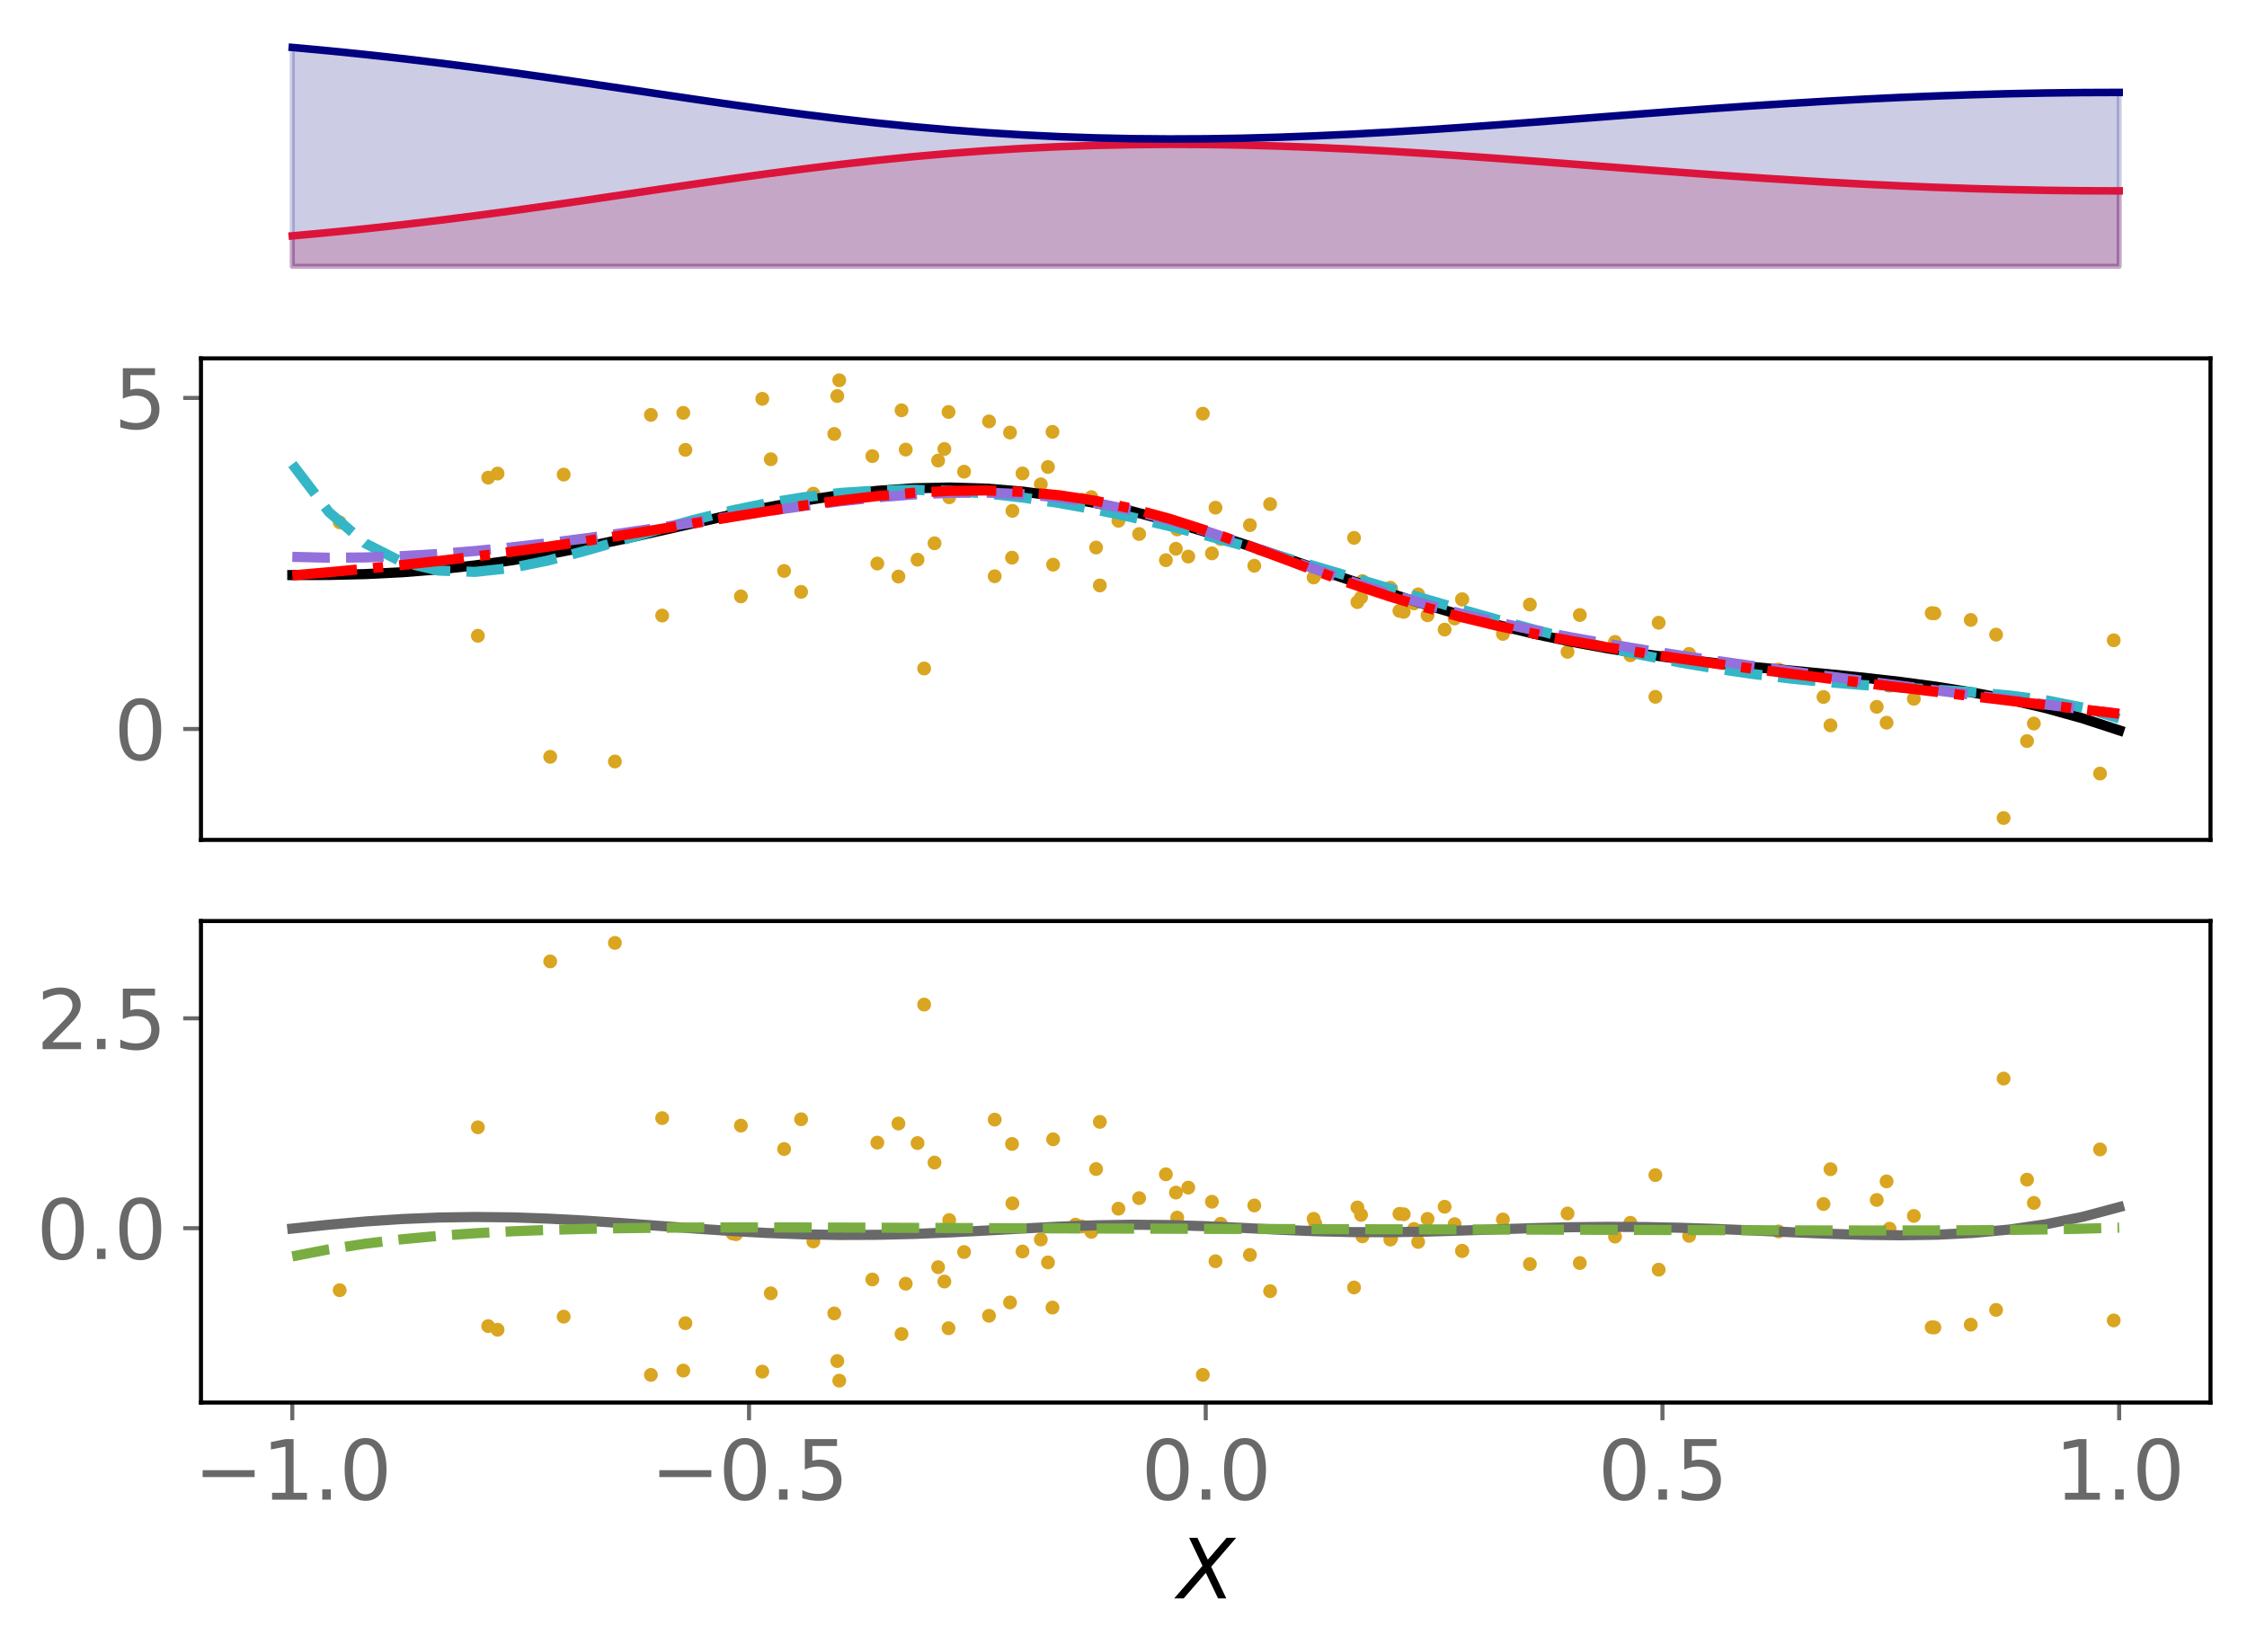 <?xml version="1.0" encoding="utf-8" standalone="no"?>
<!DOCTYPE svg PUBLIC "-//W3C//DTD SVG 1.1//EN"
  "http://www.w3.org/Graphics/SVG/1.1/DTD/svg11.dtd">
<svg xmlns:xlink="http://www.w3.org/1999/xlink" width="443.265pt" height="325.85pt" viewBox="0 0 443.265 325.85" xmlns="http://www.w3.org/2000/svg" version="1.1">
 <defs>
  <style type="text/css">*{stroke-linejoin: round; stroke-linecap: butt}</style>
 </defs>
 <g id="figure_1">
  <g id="patch_1">
   <path d="M 0 325.85 
L 443.265 325.85 
L 443.265 0 
L 0 0 
z
" style="fill: #ffffff"/>
  </g>
  <g id="axes_1">
   <g id="patch_2">
    <path d="M 39.645 54.696 
L 436.065 54.696 
L 436.065 7.2 
L 39.645 7.2 
z
" style="fill: #ffffff"/>
   </g>
   <g id="PolyCollection_1">
    <defs>
     <path id="m2d89583307" d="M 57.664 -273.313 
L 57.664 -279.321 
L 64.872 -279.988 
L 72.079 -280.718 
L 79.287 -281.513 
L 86.495 -282.371 
L 93.702 -283.288 
L 100.91 -284.257 
L 108.118 -285.271 
L 115.325 -286.318 
L 122.533 -287.386 
L 129.74 -288.461 
L 136.948 -289.527 
L 144.156 -290.57 
L 151.363 -291.574 
L 158.571 -292.525 
L 165.779 -293.412 
L 172.986 -294.223 
L 180.194 -294.951 
L 187.402 -295.588 
L 194.609 -296.13 
L 201.817 -296.575 
L 209.024 -296.921 
L 216.232 -297.169 
L 223.44 -297.321 
L 230.647 -297.378 
L 237.855 -297.347 
L 245.063 -297.23 
L 252.27 -297.034 
L 259.478 -296.765 
L 266.686 -296.43 
L 273.893 -296.037 
L 281.101 -295.593 
L 288.308 -295.109 
L 295.516 -294.592 
L 302.724 -294.053 
L 309.931 -293.499 
L 317.139 -292.941 
L 324.347 -292.386 
L 331.554 -291.843 
L 338.762 -291.319 
L 345.97 -290.82 
L 353.177 -290.353 
L 360.385 -289.922 
L 367.592 -289.532 
L 374.8 -289.187 
L 382.008 -288.889 
L 389.215 -288.642 
L 396.423 -288.447 
L 403.631 -288.306 
L 410.838 -288.221 
L 418.046 -288.194 
L 418.046 -273.313 
L 418.046 -273.313 
L 410.838 -273.313 
L 403.631 -273.313 
L 396.423 -273.313 
L 389.215 -273.313 
L 382.008 -273.313 
L 374.8 -273.313 
L 367.592 -273.313 
L 360.385 -273.313 
L 353.177 -273.313 
L 345.97 -273.313 
L 338.762 -273.313 
L 331.554 -273.313 
L 324.347 -273.313 
L 317.139 -273.313 
L 309.931 -273.313 
L 302.724 -273.313 
L 295.516 -273.313 
L 288.308 -273.313 
L 281.101 -273.313 
L 273.893 -273.313 
L 266.686 -273.313 
L 259.478 -273.313 
L 252.27 -273.313 
L 245.063 -273.313 
L 237.855 -273.313 
L 230.647 -273.313 
L 223.44 -273.313 
L 216.232 -273.313 
L 209.024 -273.313 
L 201.817 -273.313 
L 194.609 -273.313 
L 187.402 -273.313 
L 180.194 -273.313 
L 172.986 -273.313 
L 165.779 -273.313 
L 158.571 -273.313 
L 151.363 -273.313 
L 144.156 -273.313 
L 136.948 -273.313 
L 129.74 -273.313 
L 122.533 -273.313 
L 115.325 -273.313 
L 108.118 -273.313 
L 100.91 -273.313 
L 93.702 -273.313 
L 86.495 -273.313 
L 79.287 -273.313 
L 72.079 -273.313 
L 64.872 -273.313 
L 57.664 -273.313 
z
" style="stroke: #dc143c; stroke-opacity: 0.2"/>
    </defs>
    <g clip-path="url(#p3b3ff6449f)">
     <use xlink:href="#m2d89583307" x="0" y="325.85" style="fill: #dc143c; fill-opacity: 0.2; stroke: #dc143c; stroke-opacity: 0.2"/>
    </g>
   </g>
   <g id="PolyCollection_2">
    <defs>
     <path id="m86c5dab3a7" d="M 57.664 -273.313 
L 57.664 -316.491 
L 64.872 -315.825 
L 72.079 -315.094 
L 79.287 -314.299 
L 86.495 -313.442 
L 93.702 -312.525 
L 100.91 -311.556 
L 108.118 -310.542 
L 115.325 -309.495 
L 122.533 -308.427 
L 129.74 -307.352 
L 136.948 -306.285 
L 144.156 -305.243 
L 151.363 -304.239 
L 158.571 -303.287 
L 165.779 -302.4 
L 172.986 -301.589 
L 180.194 -300.862 
L 187.402 -300.224 
L 194.609 -299.682 
L 201.817 -299.238 
L 209.024 -298.891 
L 216.232 -298.644 
L 223.44 -298.492 
L 230.647 -298.434 
L 237.855 -298.466 
L 245.063 -298.582 
L 252.27 -298.779 
L 259.478 -299.048 
L 266.686 -299.383 
L 273.893 -299.776 
L 281.101 -300.219 
L 288.308 -300.704 
L 295.516 -301.22 
L 302.724 -301.76 
L 309.931 -302.313 
L 317.139 -302.871 
L 324.347 -303.426 
L 331.554 -303.969 
L 338.762 -304.494 
L 345.97 -304.992 
L 353.177 -305.46 
L 360.385 -305.89 
L 367.592 -306.28 
L 374.8 -306.626 
L 382.008 -306.923 
L 389.215 -307.171 
L 396.423 -307.366 
L 403.631 -307.507 
L 410.838 -307.591 
L 418.046 -307.619 
L 418.046 -273.313 
L 418.046 -273.313 
L 410.838 -273.313 
L 403.631 -273.313 
L 396.423 -273.313 
L 389.215 -273.313 
L 382.008 -273.313 
L 374.8 -273.313 
L 367.592 -273.313 
L 360.385 -273.313 
L 353.177 -273.313 
L 345.97 -273.313 
L 338.762 -273.313 
L 331.554 -273.313 
L 324.347 -273.313 
L 317.139 -273.313 
L 309.931 -273.313 
L 302.724 -273.313 
L 295.516 -273.313 
L 288.308 -273.313 
L 281.101 -273.313 
L 273.893 -273.313 
L 266.686 -273.313 
L 259.478 -273.313 
L 252.27 -273.313 
L 245.063 -273.313 
L 237.855 -273.313 
L 230.647 -273.313 
L 223.44 -273.313 
L 216.232 -273.313 
L 209.024 -273.313 
L 201.817 -273.313 
L 194.609 -273.313 
L 187.402 -273.313 
L 180.194 -273.313 
L 172.986 -273.313 
L 165.779 -273.313 
L 158.571 -273.313 
L 151.363 -273.313 
L 144.156 -273.313 
L 136.948 -273.313 
L 129.74 -273.313 
L 122.533 -273.313 
L 115.325 -273.313 
L 108.118 -273.313 
L 100.91 -273.313 
L 93.702 -273.313 
L 86.495 -273.313 
L 79.287 -273.313 
L 72.079 -273.313 
L 64.872 -273.313 
L 57.664 -273.313 
z
" style="stroke: #000080; stroke-opacity: 0.2"/>
    </defs>
    <g clip-path="url(#p3b3ff6449f)">
     <use xlink:href="#m86c5dab3a7" x="0" y="325.85" style="fill: #000080; fill-opacity: 0.2; stroke: #000080; stroke-opacity: 0.2"/>
    </g>
   </g>
   <g id="matplotlib.axis_1"/>
   <g id="matplotlib.axis_2"/>
   <g id="line2d_1">
    <path d="M 57.664 46.529 
L 64.872 45.862 
L 72.079 45.132 
L 79.287 44.337 
L 86.495 43.479 
L 93.702 42.562 
L 100.91 41.593 
L 108.118 40.579 
L 115.325 39.532 
L 122.533 38.464 
L 129.74 37.389 
L 136.948 36.323 
L 144.156 35.28 
L 151.363 34.276 
L 158.571 33.325 
L 165.779 32.438 
L 172.986 31.627 
L 180.194 30.899 
L 187.402 30.262 
L 194.609 29.72 
L 201.817 29.275 
L 209.024 28.929 
L 216.232 28.681 
L 223.44 28.529 
L 230.647 28.472 
L 237.855 28.503 
L 245.063 28.62 
L 252.27 28.816 
L 259.478 29.085 
L 266.686 29.42 
L 273.893 29.813 
L 281.101 30.257 
L 288.308 30.741 
L 295.516 31.258 
L 302.724 31.797 
L 309.931 32.351 
L 317.139 32.909 
L 324.347 33.464 
L 331.554 34.007 
L 338.762 34.531 
L 345.97 35.03 
L 353.177 35.497 
L 360.385 35.928 
L 367.592 36.318 
L 374.8 36.663 
L 382.008 36.961 
L 389.215 37.208 
L 396.423 37.403 
L 403.631 37.544 
L 410.838 37.629 
L 418.046 37.656 
" clip-path="url(#p3b3ff6449f)" style="fill: none; stroke: #dc143c; stroke-width: 1.5; stroke-linecap: square"/>
   </g>
   <g id="line2d_2">
    <path d="M 57.664 9.359 
L 64.872 10.025 
L 72.079 10.756 
L 79.287 11.551 
L 86.495 12.408 
L 93.702 13.325 
L 100.91 14.294 
L 108.118 15.308 
L 115.325 16.355 
L 122.533 17.423 
L 129.74 18.498 
L 136.948 19.565 
L 144.156 20.607 
L 151.363 21.611 
L 158.571 22.563 
L 165.779 23.45 
L 172.986 24.261 
L 180.194 24.988 
L 187.402 25.626 
L 194.609 26.168 
L 201.817 26.612 
L 209.024 26.959 
L 216.232 27.206 
L 223.44 27.358 
L 230.647 27.416 
L 237.855 27.384 
L 245.063 27.268 
L 252.27 27.071 
L 259.478 26.802 
L 266.686 26.467 
L 273.893 26.074 
L 281.101 25.631 
L 288.308 25.146 
L 295.516 24.63 
L 302.724 24.09 
L 309.931 23.537 
L 317.139 22.979 
L 324.347 22.424 
L 331.554 21.881 
L 338.762 21.356 
L 345.97 20.858 
L 353.177 20.39 
L 360.385 19.96 
L 367.592 19.57 
L 374.8 19.224 
L 382.008 18.927 
L 389.215 18.679 
L 396.423 18.484 
L 403.631 18.343 
L 410.838 18.259 
L 418.046 18.231 
" clip-path="url(#p3b3ff6449f)" style="fill: none; stroke: #000080; stroke-width: 1.5; stroke-linecap: square"/>
   </g>
  </g>
  <g id="axes_2">
   <g id="patch_3">
    <path d="M 39.645 165.688 
L 436.065 165.688 
L 436.065 70.696 
L 39.645 70.696 
z
" style="fill: #ffffff"/>
   </g>
   <g id="PathCollection_1">
    <defs>
     <path id="mc125077c83" d="M 0 0.866 
C 0.23 0.866 0.45 0.775 0.612 0.612 
C 0.775 0.45 0.866 0.23 0.866 0 
C 0.866 -0.23 0.775 -0.45 0.612 -0.612 
C 0.45 -0.775 0.23 -0.866 0 -0.866 
C -0.23 -0.866 -0.45 -0.775 -0.612 -0.612 
C -0.775 -0.45 -0.866 -0.23 -0.866 0 
C -0.866 0.23 -0.775 0.45 -0.612 0.612 
C -0.45 0.775 -0.23 0.866 0 0.866 
z
" style="stroke: #daa520"/>
    </defs>
    <g clip-path="url(#p4f303ef3ee)">
     <use xlink:href="#mc125077c83" x="186.298" y="88.571" style="fill: #daa520; stroke: #daa520"/>
     <use xlink:href="#mc125077c83" x="146.156" y="117.652" style="fill: #daa520; stroke: #daa520"/>
     <use xlink:href="#mc125077c83" x="234.411" y="109.795" style="fill: #daa520; stroke: #daa520"/>
     <use xlink:href="#mc125077c83" x="213.434" y="98.594" style="fill: #daa520; stroke: #daa520"/>
     <use xlink:href="#mc125077c83" x="177.236" y="113.74" style="fill: #daa520; stroke: #daa520"/>
     <use xlink:href="#mc125077c83" x="199.248" y="85.329" style="fill: #daa520; stroke: #daa520"/>
     <use xlink:href="#mc125077c83" x="229.996" y="110.504" style="fill: #daa520; stroke: #daa520"/>
     <use xlink:href="#mc125077c83" x="178.672" y="88.691" style="fill: #daa520; stroke: #daa520"/>
     <use xlink:href="#mc125077c83" x="232.225" y="104.438" style="fill: #daa520; stroke: #daa520"/>
     <use xlink:href="#mc125077c83" x="185.067" y="90.858" style="fill: #daa520; stroke: #daa520"/>
     <use xlink:href="#mc125077c83" x="240.804" y="106.334" style="fill: #daa520; stroke: #daa520"/>
     <use xlink:href="#mc125077c83" x="154.679" y="112.632" style="fill: #daa520; stroke: #daa520"/>
     <use xlink:href="#mc125077c83" x="206.734" y="92.124" style="fill: #daa520; stroke: #daa520"/>
     <use xlink:href="#mc125077c83" x="247.434" y="111.607" style="fill: #daa520; stroke: #daa520"/>
     <use xlink:href="#mc125077c83" x="377.546" y="137.856" style="fill: #daa520; stroke: #daa520"/>
     <use xlink:href="#mc125077c83" x="128.401" y="81.841" style="fill: #daa520; stroke: #daa520"/>
     <use xlink:href="#mc125077c83" x="160.446" y="97.385" style="fill: #daa520; stroke: #daa520"/>
     <use xlink:href="#mc125077c83" x="205.317" y="95.543" style="fill: #daa520; stroke: #daa520"/>
     <use xlink:href="#mc125077c83" x="259.137" y="113.922" style="fill: #daa520; stroke: #daa520"/>
     <use xlink:href="#mc125077c83" x="190.182" y="93.047" style="fill: #daa520; stroke: #daa520"/>
     <use xlink:href="#mc125077c83" x="359.718" y="137.492" style="fill: #daa520; stroke: #daa520"/>
     <use xlink:href="#mc125077c83" x="177.846" y="80.937" style="fill: #daa520; stroke: #daa520"/>
     <use xlink:href="#mc125077c83" x="215.287" y="98.07" style="fill: #daa520; stroke: #daa520"/>
     <use xlink:href="#mc125077c83" x="145.197" y="100.909" style="fill: #daa520; stroke: #daa520"/>
     <use xlink:href="#mc125077c83" x="381.064" y="120.951" style="fill: #daa520; stroke: #daa520"/>
     <use xlink:href="#mc125077c83" x="184.353" y="107.175" style="fill: #daa520; stroke: #daa520"/>
     <use xlink:href="#mc125077c83" x="134.793" y="81.44" style="fill: #daa520; stroke: #daa520"/>
     <use xlink:href="#mc125077c83" x="388.767" y="122.294" style="fill: #daa520; stroke: #daa520"/>
     <use xlink:href="#mc125077c83" x="372.164" y="142.567" style="fill: #daa520; stroke: #daa520"/>
     <use xlink:href="#mc125077c83" x="220.632" y="102.739" style="fill: #daa520; stroke: #daa520"/>
     <use xlink:href="#mc125077c83" x="401.217" y="142.731" style="fill: #daa520; stroke: #daa520"/>
     <use xlink:href="#mc125077c83" x="165.175" y="78.12" style="fill: #daa520; stroke: #daa520"/>
     <use xlink:href="#mc125077c83" x="199.641" y="110.013" style="fill: #daa520; stroke: #daa520"/>
     <use xlink:href="#mc125077c83" x="182.305" y="131.871" style="fill: #daa520; stroke: #daa520"/>
     <use xlink:href="#mc125077c83" x="350.86" y="132.086" style="fill: #daa520; stroke: #daa520"/>
     <use xlink:href="#mc125077c83" x="164.578" y="85.608" style="fill: #daa520; stroke: #daa520"/>
     <use xlink:href="#mc125077c83" x="267.774" y="118.782" style="fill: #daa520; stroke: #daa520"/>
     <use xlink:href="#mc125077c83" x="152.053" y="90.595" style="fill: #daa520; stroke: #daa520"/>
     <use xlink:href="#mc125077c83" x="381.597" y="120.992" style="fill: #daa520; stroke: #daa520"/>
     <use xlink:href="#mc125077c83" x="286.949" y="122.017" style="fill: #daa520; stroke: #daa520"/>
     <use xlink:href="#mc125077c83" x="207.746" y="111.39" style="fill: #daa520; stroke: #daa520"/>
     <use xlink:href="#mc125077c83" x="130.624" y="121.429" style="fill: #daa520; stroke: #daa520"/>
     <use xlink:href="#mc125077c83" x="274.441" y="116.241" style="fill: #daa520; stroke: #daa520"/>
     <use xlink:href="#mc125077c83" x="268.495" y="117.877" style="fill: #daa520; stroke: #daa520"/>
     <use xlink:href="#mc125077c83" x="155.059" y="99.812" style="fill: #daa520; stroke: #daa520"/>
     <use xlink:href="#mc125077c83" x="288.458" y="118.238" style="fill: #daa520; stroke: #daa520"/>
     <use xlink:href="#mc125077c83" x="201.709" y="93.392" style="fill: #daa520; stroke: #daa520"/>
     <use xlink:href="#mc125077c83" x="239.78" y="100.146" style="fill: #daa520; stroke: #daa520"/>
     <use xlink:href="#mc125077c83" x="216.227" y="108.013" style="fill: #daa520; stroke: #daa520"/>
     <use xlink:href="#mc125077c83" x="173.072" y="111.169" style="fill: #daa520; stroke: #daa520"/>
     <use xlink:href="#mc125077c83" x="231.97" y="108.255" style="fill: #daa520; stroke: #daa520"/>
     <use xlink:href="#mc125077c83" x="278.944" y="119.028" style="fill: #daa520; stroke: #daa520"/>
     <use xlink:href="#mc125077c83" x="158.034" y="116.753" style="fill: #daa520; stroke: #daa520"/>
     <use xlink:href="#mc125077c83" x="250.556" y="99.443" style="fill: #daa520; stroke: #daa520"/>
     <use xlink:href="#mc125077c83" x="224.718" y="105.345" style="fill: #daa520; stroke: #daa520"/>
     <use xlink:href="#mc125077c83" x="393.768" y="125.193" style="fill: #daa520; stroke: #daa520"/>
     <use xlink:href="#mc125077c83" x="144.526" y="101.129" style="fill: #daa520; stroke: #daa520"/>
     <use xlink:href="#mc125077c83" x="333.218" y="128.991" style="fill: #daa520; stroke: #daa520"/>
     <use xlink:href="#mc125077c83" x="296.478" y="125.056" style="fill: #daa520; stroke: #daa520"/>
     <use xlink:href="#mc125077c83" x="187.247" y="98.1" style="fill: #daa520; stroke: #daa520"/>
     <use xlink:href="#mc125077c83" x="207.624" y="85.189" style="fill: #daa520; stroke: #daa520"/>
     <use xlink:href="#mc125077c83" x="361.1" y="143.085" style="fill: #daa520; stroke: #daa520"/>
     <use xlink:href="#mc125077c83" x="67.008" y="103.037" style="fill: #daa520; stroke: #daa520"/>
     <use xlink:href="#mc125077c83" x="281.613" y="121.377" style="fill: #daa520; stroke: #daa520"/>
     <use xlink:href="#mc125077c83" x="246.574" y="103.593" style="fill: #daa520; stroke: #daa520"/>
     <use xlink:href="#mc125077c83" x="284.981" y="124.202" style="fill: #daa520; stroke: #daa520"/>
     <use xlink:href="#mc125077c83" x="318.594" y="126.629" style="fill: #daa520; stroke: #daa520"/>
     <use xlink:href="#mc125077c83" x="165.562" y="75.014" style="fill: #daa520; stroke: #daa520"/>
     <use xlink:href="#mc125077c83" x="414.274" y="152.598" style="fill: #daa520; stroke: #daa520"/>
     <use xlink:href="#mc125077c83" x="237.279" y="81.605" style="fill: #daa520; stroke: #daa520"/>
     <use xlink:href="#mc125077c83" x="195.102" y="83.128" style="fill: #daa520; stroke: #daa520"/>
     <use xlink:href="#mc125077c83" x="267.115" y="106.107" style="fill: #daa520; stroke: #daa520"/>
     <use xlink:href="#mc125077c83" x="98.157" y="93.42" style="fill: #daa520; stroke: #daa520"/>
     <use xlink:href="#mc125077c83" x="268.763" y="114.627" style="fill: #daa520; stroke: #daa520"/>
     <use xlink:href="#mc125077c83" x="216.967" y="115.49" style="fill: #daa520; stroke: #daa520"/>
     <use xlink:href="#mc125077c83" x="196.223" y="113.676" style="fill: #daa520; stroke: #daa520"/>
     <use xlink:href="#mc125077c83" x="279.759" y="117.249" style="fill: #daa520; stroke: #daa520"/>
     <use xlink:href="#mc125077c83" x="321.625" y="129.269" style="fill: #daa520; stroke: #daa520"/>
     <use xlink:href="#mc125077c83" x="94.27" y="125.422" style="fill: #daa520; stroke: #daa520"/>
     <use xlink:href="#mc125077c83" x="199.717" y="100.772" style="fill: #daa520; stroke: #daa520"/>
     <use xlink:href="#mc125077c83" x="288.408" y="118.237" style="fill: #daa520; stroke: #daa520"/>
     <use xlink:href="#mc125077c83" x="164.827" y="98.301" style="fill: #daa520; stroke: #daa520"/>
     <use xlink:href="#mc125077c83" x="326.555" y="137.462" style="fill: #daa520; stroke: #daa520"/>
     <use xlink:href="#mc125077c83" x="309.229" y="128.588" style="fill: #daa520; stroke: #daa520"/>
     <use xlink:href="#mc125077c83" x="96.307" y="94.223" style="fill: #daa520; stroke: #daa520"/>
     <use xlink:href="#mc125077c83" x="150.378" y="78.679" style="fill: #daa520; stroke: #daa520"/>
     <use xlink:href="#mc125077c83" x="187.114" y="81.269" style="fill: #daa520; stroke: #daa520"/>
     <use xlink:href="#mc125077c83" x="370.222" y="139.439" style="fill: #daa520; stroke: #daa520"/>
     <use xlink:href="#mc125077c83" x="108.539" y="149.294" style="fill: #daa520; stroke: #daa520"/>
     <use xlink:href="#mc125077c83" x="372.746" y="135.275" style="fill: #daa520; stroke: #daa520"/>
     <use xlink:href="#mc125077c83" x="311.651" y="121.32" style="fill: #daa520; stroke: #daa520"/>
     <use xlink:href="#mc125077c83" x="135.213" y="88.741" style="fill: #daa520; stroke: #daa520"/>
     <use xlink:href="#mc125077c83" x="276.913" y="120.707" style="fill: #daa520; stroke: #daa520"/>
     <use xlink:href="#mc125077c83" x="395.252" y="161.37" style="fill: #daa520; stroke: #daa520"/>
     <use xlink:href="#mc125077c83" x="121.304" y="150.219" style="fill: #daa520; stroke: #daa520"/>
     <use xlink:href="#mc125077c83" x="399.871" y="146.19" style="fill: #daa520; stroke: #daa520"/>
     <use xlink:href="#mc125077c83" x="259.464" y="113.314" style="fill: #daa520; stroke: #daa520"/>
     <use xlink:href="#mc125077c83" x="111.198" y="93.621" style="fill: #daa520; stroke: #daa520"/>
     <use xlink:href="#mc125077c83" x="181.002" y="110.408" style="fill: #daa520; stroke: #daa520"/>
     <use xlink:href="#mc125077c83" x="327.206" y="122.844" style="fill: #daa520; stroke: #daa520"/>
     <use xlink:href="#mc125077c83" x="416.976" y="126.308" style="fill: #daa520; stroke: #daa520"/>
     <use xlink:href="#mc125077c83" x="276.064" y="120.506" style="fill: #daa520; stroke: #daa520"/>
     <use xlink:href="#mc125077c83" x="172.084" y="89.976" style="fill: #daa520; stroke: #daa520"/>
     <use xlink:href="#mc125077c83" x="274.268" y="115.937" style="fill: #daa520; stroke: #daa520"/>
     <use xlink:href="#mc125077c83" x="239.075" y="109.161" style="fill: #daa520; stroke: #daa520"/>
     <use xlink:href="#mc125077c83" x="301.797" y="119.26" style="fill: #daa520; stroke: #daa520"/>
     <use xlink:href="#mc125077c83" x="212.157" y="98.684" style="fill: #daa520; stroke: #daa520"/>
    </g>
   </g>
   <g id="matplotlib.axis_3"/>
   <g id="matplotlib.axis_4">
    <g id="ytick_1">
     <g id="line2d_3">
      <defs>
       <path id="m35b7ff16c0" d="M 0 0 
L -3.5 0 
" style="stroke: #696969; stroke-width: 0.8"/>
      </defs>
      <g>
       <use xlink:href="#m35b7ff16c0" x="39.645" y="143.809" style="fill: #696969; stroke: #696969; stroke-width: 0.8"/>
      </g>
     </g>
     <g id="text_1">
      <!-- 0 -->
      <g style="fill: #696969" transform="translate(22.465 149.887) scale(0.16 -0.16)">
       <defs>
        <path id="DejaVuSans-30" d="M 2034 4250 
Q 1547 4250 1301 3770 
Q 1056 3291 1056 2328 
Q 1056 1369 1301 889 
Q 1547 409 2034 409 
Q 2525 409 2770 889 
Q 3016 1369 3016 2328 
Q 3016 3291 2770 3770 
Q 2525 4250 2034 4250 
z
M 2034 4750 
Q 2819 4750 3233 4129 
Q 3647 3509 3647 2328 
Q 3647 1150 3233 529 
Q 2819 -91 2034 -91 
Q 1250 -91 836 529 
Q 422 1150 422 2328 
Q 422 3509 836 4129 
Q 1250 4750 2034 4750 
z
" transform="scale(0.016)"/>
       </defs>
       <use xlink:href="#DejaVuSans-30"/>
      </g>
     </g>
    </g>
    <g id="ytick_2">
     <g id="line2d_4">
      <g>
       <use xlink:href="#m35b7ff16c0" x="39.645" y="78.499" style="fill: #696969; stroke: #696969; stroke-width: 0.8"/>
      </g>
     </g>
     <g id="text_2">
      <!-- 5 -->
      <g style="fill: #696969" transform="translate(22.465 84.578) scale(0.16 -0.16)">
       <defs>
        <path id="DejaVuSans-35" d="M 691 4666 
L 3169 4666 
L 3169 4134 
L 1269 4134 
L 1269 2991 
Q 1406 3038 1543 3061 
Q 1681 3084 1819 3084 
Q 2600 3084 3056 2656 
Q 3513 2228 3513 1497 
Q 3513 744 3044 326 
Q 2575 -91 1722 -91 
Q 1428 -91 1123 -41 
Q 819 9 494 109 
L 494 744 
Q 775 591 1075 516 
Q 1375 441 1709 441 
Q 2250 441 2565 725 
Q 2881 1009 2881 1497 
Q 2881 1984 2565 2268 
Q 2250 2553 1709 2553 
Q 1456 2553 1204 2497 
Q 953 2441 691 2322 
L 691 4666 
z
" transform="scale(0.016)"/>
       </defs>
       <use xlink:href="#DejaVuSans-35"/>
      </g>
     </g>
    </g>
   </g>
   <g id="line2d_5">
    <path d="M 57.664 113.441 
L 64.872 113.424 
L 72.079 113.251 
L 79.287 112.892 
L 86.495 112.325 
L 93.702 111.539 
L 100.91 110.536 
L 108.118 109.33 
L 115.325 107.947 
L 122.533 106.428 
L 129.74 104.823 
L 136.948 103.189 
L 144.156 101.591 
L 151.363 100.094 
L 158.571 98.762 
L 165.779 97.657 
L 172.986 96.83 
L 180.194 96.324 
L 187.402 96.171 
L 194.609 96.389 
L 201.817 96.984 
L 209.024 97.948 
L 216.232 99.262 
L 223.44 100.893 
L 230.647 102.801 
L 237.855 104.934 
L 245.063 107.238 
L 252.27 109.653 
L 259.478 112.118 
L 266.686 114.574 
L 273.893 116.966 
L 281.101 119.245 
L 288.308 121.37 
L 295.516 123.312 
L 302.724 125.052 
L 309.931 126.583 
L 317.139 127.908 
L 324.347 129.042 
L 331.554 130.011 
L 338.762 130.846 
L 345.97 131.586 
L 353.177 132.274 
L 360.385 132.958 
L 367.592 133.685 
L 374.8 134.506 
L 382.008 135.47 
L 389.215 136.626 
L 396.423 138.022 
L 403.631 139.701 
L 410.838 141.704 
L 418.046 144.065 
" clip-path="url(#p4f303ef3ee)" style="fill: none; stroke: #000000; stroke-width: 2; stroke-linecap: square"/>
   </g>
   <g id="line2d_6">
    <path d="M 57.664 91.558 
L 64.872 101.002 
L 72.079 107.2 
L 79.287 110.854 
L 86.495 112.559 
L 93.702 112.816 
L 100.91 112.04 
L 108.118 110.572 
L 115.325 108.691 
L 122.533 106.616 
L 129.74 104.521 
L 136.948 102.537 
L 144.156 100.761 
L 151.363 99.26 
L 158.571 98.08 
L 165.779 97.243 
L 172.986 96.76 
L 180.194 96.626 
L 187.402 96.829 
L 194.609 97.35 
L 201.817 98.163 
L 209.024 99.242 
L 216.232 100.557 
L 223.44 102.078 
L 230.647 103.774 
L 237.855 105.616 
L 245.063 107.574 
L 252.27 109.621 
L 259.478 111.727 
L 266.686 113.868 
L 273.893 116.018 
L 281.101 118.151 
L 288.308 120.243 
L 295.516 122.272 
L 302.724 124.214 
L 309.931 126.047 
L 317.139 127.753 
L 324.347 129.312 
L 331.554 130.709 
L 338.762 131.935 
L 345.97 132.983 
L 353.177 133.857 
L 360.385 134.568 
L 367.592 135.142 
L 374.8 135.62 
L 382.008 136.06 
L 389.215 136.547 
L 396.423 137.193 
L 403.631 138.143 
L 410.838 139.582 
L 418.046 141.744 
" clip-path="url(#p4f303ef3ee)" style="fill: none; stroke-dasharray: 7.4,3.2; stroke-dashoffset: 0; stroke: #34b6c6; stroke-width: 2"/>
   </g>
   <g id="line2d_7">
    <path d="M 57.664 109.849 
L 64.872 110.021 
L 72.079 109.964 
L 79.287 109.708 
L 86.495 109.279 
L 93.702 108.697 
L 100.91 107.982 
L 108.118 107.151 
L 115.325 106.22 
L 122.533 105.21 
L 129.74 104.139 
L 136.948 103.033 
L 144.156 101.92 
L 151.363 100.832 
L 158.571 99.808 
L 165.779 98.89 
L 172.986 98.121 
L 180.194 97.55 
L 187.402 97.222 
L 194.609 97.184 
L 201.817 97.48 
L 209.024 98.148 
L 216.232 99.216 
L 223.44 100.691 
L 230.647 102.551 
L 237.855 104.741 
L 245.063 107.17 
L 252.27 109.725 
L 259.478 112.288 
L 266.686 114.759 
L 273.893 117.068 
L 281.101 119.178 
L 288.308 121.082 
L 295.516 122.792 
L 302.724 124.333 
L 309.931 125.73 
L 317.139 127.012 
L 324.347 128.203 
L 331.554 129.322 
L 338.762 130.386 
L 345.97 131.409 
L 353.177 132.401 
L 360.385 133.37 
L 367.592 134.322 
L 374.8 135.262 
L 382.008 136.195 
L 389.215 137.124 
L 396.423 138.053 
L 403.631 138.986 
L 410.838 139.926 
L 418.046 140.881 
" clip-path="url(#p4f303ef3ee)" style="fill: none; stroke-dasharray: 7.4,3.2; stroke-dashoffset: 0; stroke: #9370db; stroke-width: 2"/>
   </g>
   <g id="line2d_8">
    <path d="M 57.664 113.5 
L 64.872 112.882 
L 72.079 112.207 
L 79.287 111.469 
L 86.495 110.666 
L 93.702 109.794 
L 100.91 108.852 
L 108.118 107.841 
L 115.325 106.763 
L 122.533 105.627 
L 129.74 104.445 
L 136.948 103.235 
L 144.156 102.022 
L 151.363 100.838 
L 158.571 99.721 
L 165.779 98.713 
L 172.986 97.862 
L 180.194 97.217 
L 187.402 96.83 
L 194.609 96.751 
L 201.817 97.029 
L 209.024 97.706 
L 216.232 98.812 
L 223.44 100.355 
L 230.647 102.312 
L 237.855 104.623 
L 245.063 107.19 
L 252.27 109.887 
L 259.478 112.588 
L 266.686 115.182 
L 273.893 117.593 
L 281.101 119.782 
L 288.308 121.741 
L 295.516 123.484 
L 302.724 125.037 
L 309.931 126.432 
L 317.139 127.697 
L 324.347 128.861 
L 331.554 129.945 
L 338.762 130.97 
L 345.97 131.949 
L 353.177 132.895 
L 360.385 133.816 
L 367.592 134.719 
L 374.8 135.609 
L 382.008 136.49 
L 389.215 137.362 
L 396.423 138.228 
L 403.631 139.087 
L 410.838 139.939 
L 418.046 140.785 
" clip-path="url(#p4f303ef3ee)" style="fill: none; stroke-dasharray: 12.8,3.2,2,3.2; stroke-dashoffset: 0; stroke: #ff0000; stroke-width: 2"/>
   </g>
   <g id="patch_4">
    <path d="M 39.645 165.688 
L 39.645 70.696 
" style="fill: none; stroke: #000000; stroke-width: 0.8; stroke-linejoin: miter; stroke-linecap: square"/>
   </g>
   <g id="patch_5">
    <path d="M 436.065 165.688 
L 436.065 70.696 
" style="fill: none; stroke: #000000; stroke-width: 0.8; stroke-linejoin: miter; stroke-linecap: square"/>
   </g>
   <g id="patch_6">
    <path d="M 39.645 165.688 
L 436.065 165.688 
" style="fill: none; stroke: #000000; stroke-width: 0.8; stroke-linejoin: miter; stroke-linecap: square"/>
   </g>
   <g id="patch_7">
    <path d="M 39.645 70.696 
L 436.065 70.696 
" style="fill: none; stroke: #000000; stroke-width: 0.8; stroke-linejoin: miter; stroke-linecap: square"/>
   </g>
  </g>
  <g id="axes_3">
   <g id="patch_8">
    <path d="M 39.645 276.68 
L 436.065 276.68 
L 436.065 181.688 
L 39.645 181.688 
z
" style="fill: #ffffff"/>
   </g>
   <g id="PathCollection_2">
    <g clip-path="url(#p06f744f7c9)">
     <use xlink:href="#mc125077c83" x="186.298" y="252.805" style="fill: #daa520; stroke: #daa520"/>
     <use xlink:href="#mc125077c83" x="146.156" y="222.048" style="fill: #daa520; stroke: #daa520"/>
     <use xlink:href="#mc125077c83" x="234.411" y="234.279" style="fill: #daa520; stroke: #daa520"/>
     <use xlink:href="#mc125077c83" x="213.434" y="241.95" style="fill: #daa520; stroke: #daa520"/>
     <use xlink:href="#mc125077c83" x="177.236" y="221.638" style="fill: #daa520; stroke: #daa520"/>
     <use xlink:href="#mc125077c83" x="199.248" y="256.935" style="fill: #daa520; stroke: #daa520"/>
     <use xlink:href="#mc125077c83" x="229.996" y="231.655" style="fill: #daa520; stroke: #daa520"/>
     <use xlink:href="#mc125077c83" x="178.672" y="253.24" style="fill: #daa520; stroke: #daa520"/>
     <use xlink:href="#mc125077c83" x="232.225" y="240.196" style="fill: #daa520; stroke: #daa520"/>
     <use xlink:href="#mc125077c83" x="185.067" y="249.974" style="fill: #daa520; stroke: #daa520"/>
     <use xlink:href="#mc125077c83" x="240.804" y="241.416" style="fill: #daa520; stroke: #daa520"/>
     <use xlink:href="#mc125077c83" x="154.679" y="226.669" style="fill: #daa520; stroke: #daa520"/>
     <use xlink:href="#mc125077c83" x="206.734" y="249.03" style="fill: #daa520; stroke: #daa520"/>
     <use xlink:href="#mc125077c83" x="247.434" y="237.799" style="fill: #daa520; stroke: #daa520"/>
     <use xlink:href="#mc125077c83" x="377.546" y="239.863" style="fill: #daa520; stroke: #daa520"/>
     <use xlink:href="#mc125077c83" x="128.401" y="271.221" style="fill: #daa520; stroke: #daa520"/>
     <use xlink:href="#mc125077c83" x="160.446" y="244.897" style="fill: #daa520; stroke: #daa520"/>
     <use xlink:href="#mc125077c83" x="205.317" y="244.519" style="fill: #daa520; stroke: #daa520"/>
     <use xlink:href="#mc125077c83" x="259.137" y="240.434" style="fill: #daa520; stroke: #daa520"/>
     <use xlink:href="#mc125077c83" x="190.182" y="246.992" style="fill: #daa520; stroke: #daa520"/>
     <use xlink:href="#mc125077c83" x="359.718" y="237.517" style="fill: #daa520; stroke: #daa520"/>
     <use xlink:href="#mc125077c83" x="177.846" y="263.155" style="fill: #daa520; stroke: #daa520"/>
     <use xlink:href="#mc125077c83" x="215.287" y="243.009" style="fill: #daa520; stroke: #daa520"/>
     <use xlink:href="#mc125077c83" x="145.197" y="243.476" style="fill: #daa520; stroke: #daa520"/>
     <use xlink:href="#mc125077c83" x="381.064" y="261.837" style="fill: #daa520; stroke: #daa520"/>
     <use xlink:href="#mc125077c83" x="184.353" y="229.334" style="fill: #daa520; stroke: #daa520"/>
     <use xlink:href="#mc125077c83" x="134.793" y="270.374" style="fill: #daa520; stroke: #daa520"/>
     <use xlink:href="#mc125077c83" x="388.767" y="261.316" style="fill: #daa520; stroke: #daa520"/>
     <use xlink:href="#mc125077c83" x="372.164" y="233.053" style="fill: #daa520; stroke: #daa520"/>
     <use xlink:href="#mc125077c83" x="220.632" y="238.434" style="fill: #daa520; stroke: #daa520"/>
     <use xlink:href="#mc125077c83" x="401.217" y="237.3" style="fill: #daa520; stroke: #daa520"/>
     <use xlink:href="#mc125077c83" x="165.175" y="268.489" style="fill: #daa520; stroke: #daa520"/>
     <use xlink:href="#mc125077c83" x="199.641" y="225.668" style="fill: #daa520; stroke: #daa520"/>
     <use xlink:href="#mc125077c83" x="182.305" y="198.174" style="fill: #daa520; stroke: #daa520"/>
     <use xlink:href="#mc125077c83" x="350.86" y="242.928" style="fill: #daa520; stroke: #daa520"/>
     <use xlink:href="#mc125077c83" x="164.578" y="259.097" style="fill: #daa520; stroke: #daa520"/>
     <use xlink:href="#mc125077c83" x="267.774" y="238.198" style="fill: #daa520; stroke: #daa520"/>
     <use xlink:href="#mc125077c83" x="152.053" y="255.13" style="fill: #daa520; stroke: #daa520"/>
     <use xlink:href="#mc125077c83" x="381.597" y="261.867" style="fill: #daa520; stroke: #daa520"/>
     <use xlink:href="#mc125077c83" x="286.949" y="241.487" style="fill: #daa520; stroke: #daa520"/>
     <use xlink:href="#mc125077c83" x="207.746" y="224.747" style="fill: #daa520; stroke: #daa520"/>
     <use xlink:href="#mc125077c83" x="130.624" y="220.567" style="fill: #daa520; stroke: #daa520"/>
     <use xlink:href="#mc125077c83" x="274.441" y="244.219" style="fill: #daa520; stroke: #daa520"/>
     <use xlink:href="#mc125077c83" x="268.495" y="239.66" style="fill: #daa520; stroke: #daa520"/>
     <use xlink:href="#mc125077c83" x="155.059" y="242.845" style="fill: #daa520; stroke: #daa520"/>
     <use xlink:href="#mc125077c83" x="288.458" y="246.772" style="fill: #daa520; stroke: #daa520"/>
     <use xlink:href="#mc125077c83" x="201.709" y="246.886" style="fill: #daa520; stroke: #daa520"/>
     <use xlink:href="#mc125077c83" x="239.78" y="248.803" style="fill: #daa520; stroke: #daa520"/>
     <use xlink:href="#mc125077c83" x="216.227" y="230.619" style="fill: #daa520; stroke: #daa520"/>
     <use xlink:href="#mc125077c83" x="173.072" y="225.403" style="fill: #daa520; stroke: #daa520"/>
     <use xlink:href="#mc125077c83" x="231.97" y="235.257" style="fill: #daa520; stroke: #daa520"/>
     <use xlink:href="#mc125077c83" x="278.944" y="242.44" style="fill: #daa520; stroke: #daa520"/>
     <use xlink:href="#mc125077c83" x="158.034" y="220.794" style="fill: #daa520; stroke: #daa520"/>
     <use xlink:href="#mc125077c83" x="250.556" y="254.704" style="fill: #daa520; stroke: #daa520"/>
     <use xlink:href="#mc125077c83" x="224.718" y="236.361" style="fill: #daa520; stroke: #daa520"/>
     <use xlink:href="#mc125077c83" x="393.768" y="258.404" style="fill: #daa520; stroke: #daa520"/>
     <use xlink:href="#mc125077c83" x="144.526" y="243.338" style="fill: #daa520; stroke: #daa520"/>
     <use xlink:href="#mc125077c83" x="333.218" y="243.799" style="fill: #daa520; stroke: #daa520"/>
     <use xlink:href="#mc125077c83" x="296.478" y="240.566" style="fill: #daa520; stroke: #daa520"/>
     <use xlink:href="#mc125077c83" x="187.247" y="240.68" style="fill: #daa520; stroke: #daa520"/>
     <use xlink:href="#mc125077c83" x="207.624" y="257.944" style="fill: #daa520; stroke: #daa520"/>
     <use xlink:href="#mc125077c83" x="361.1" y="230.648" style="fill: #daa520; stroke: #daa520"/>
     <use xlink:href="#mc125077c83" x="67.008" y="254.518" style="fill: #daa520; stroke: #daa520"/>
     <use xlink:href="#mc125077c83" x="281.613" y="240.448" style="fill: #daa520; stroke: #daa520"/>
     <use xlink:href="#mc125077c83" x="246.574" y="247.552" style="fill: #daa520; stroke: #daa520"/>
     <use xlink:href="#mc125077c83" x="284.981" y="238.053" style="fill: #daa520; stroke: #daa520"/>
     <use xlink:href="#mc125077c83" x="318.594" y="243.945" style="fill: #daa520; stroke: #daa520"/>
     <use xlink:href="#mc125077c83" x="165.562" y="272.362" style="fill: #daa520; stroke: #daa520"/>
     <use xlink:href="#mc125077c83" x="414.274" y="226.749" style="fill: #daa520; stroke: #daa520"/>
     <use xlink:href="#mc125077c83" x="237.279" y="271.215" style="fill: #daa520; stroke: #daa520"/>
     <use xlink:href="#mc125077c83" x="195.102" y="259.563" style="fill: #daa520; stroke: #daa520"/>
     <use xlink:href="#mc125077c83" x="267.115" y="253.977" style="fill: #daa520; stroke: #daa520"/>
     <use xlink:href="#mc125077c83" x="98.157" y="262.314" style="fill: #daa520; stroke: #daa520"/>
     <use xlink:href="#mc125077c83" x="268.763" y="243.896" style="fill: #daa520; stroke: #daa520"/>
     <use xlink:href="#mc125077c83" x="216.967" y="221.315" style="fill: #daa520; stroke: #daa520"/>
     <use xlink:href="#mc125077c83" x="196.223" y="220.866" style="fill: #daa520; stroke: #daa520"/>
     <use xlink:href="#mc125077c83" x="279.759" y="245" style="fill: #daa520; stroke: #daa520"/>
     <use xlink:href="#mc125077c83" x="321.625" y="241.223" style="fill: #daa520; stroke: #daa520"/>
     <use xlink:href="#mc125077c83" x="94.27" y="222.382" style="fill: #daa520; stroke: #daa520"/>
     <use xlink:href="#mc125077c83" x="199.717" y="237.387" style="fill: #daa520; stroke: #daa520"/>
     <use xlink:href="#mc125077c83" x="288.408" y="246.758" style="fill: #daa520; stroke: #daa520"/>
     <use xlink:href="#mc125077c83" x="164.827" y="242.964" style="fill: #daa520; stroke: #daa520"/>
     <use xlink:href="#mc125077c83" x="326.555" y="231.81" style="fill: #daa520; stroke: #daa520"/>
     <use xlink:href="#mc125077c83" x="309.229" y="239.386" style="fill: #daa520; stroke: #daa520"/>
     <use xlink:href="#mc125077c83" x="96.307" y="261.602" style="fill: #daa520; stroke: #daa520"/>
     <use xlink:href="#mc125077c83" x="150.378" y="270.576" style="fill: #daa520; stroke: #daa520"/>
     <use xlink:href="#mc125077c83" x="187.114" y="262.022" style="fill: #daa520; stroke: #daa520"/>
     <use xlink:href="#mc125077c83" x="370.222" y="236.715" style="fill: #daa520; stroke: #daa520"/>
     <use xlink:href="#mc125077c83" x="108.539" y="189.658" style="fill: #daa520; stroke: #daa520"/>
     <use xlink:href="#mc125077c83" x="372.746" y="242.388" style="fill: #daa520; stroke: #daa520"/>
     <use xlink:href="#mc125077c83" x="311.651" y="249.16" style="fill: #daa520; stroke: #daa520"/>
     <use xlink:href="#mc125077c83" x="135.213" y="261.028" style="fill: #daa520; stroke: #daa520"/>
     <use xlink:href="#mc125077c83" x="276.913" y="239.535" style="fill: #daa520; stroke: #daa520"/>
     <use xlink:href="#mc125077c83" x="395.252" y="212.769" style="fill: #daa520; stroke: #daa520"/>
     <use xlink:href="#mc125077c83" x="121.304" y="186.006" style="fill: #daa520; stroke: #daa520"/>
     <use xlink:href="#mc125077c83" x="399.871" y="232.712" style="fill: #daa520; stroke: #daa520"/>
     <use xlink:href="#mc125077c83" x="259.464" y="241.357" style="fill: #daa520; stroke: #daa520"/>
     <use xlink:href="#mc125077c83" x="111.198" y="259.736" style="fill: #daa520; stroke: #daa520"/>
     <use xlink:href="#mc125077c83" x="181.002" y="225.49" style="fill: #daa520; stroke: #daa520"/>
     <use xlink:href="#mc125077c83" x="327.206" y="250.467" style="fill: #daa520; stroke: #daa520"/>
     <use xlink:href="#mc125077c83" x="416.976" y="260.477" style="fill: #daa520; stroke: #daa520"/>
     <use xlink:href="#mc125077c83" x="276.064" y="239.458" style="fill: #daa520; stroke: #daa520"/>
     <use xlink:href="#mc125077c83" x="172.084" y="252.403" style="fill: #daa520; stroke: #daa520"/>
     <use xlink:href="#mc125077c83" x="274.268" y="244.535" style="fill: #daa520; stroke: #daa520"/>
     <use xlink:href="#mc125077c83" x="239.075" y="237.063" style="fill: #daa520; stroke: #daa520"/>
     <use xlink:href="#mc125077c83" x="301.797" y="249.366" style="fill: #daa520; stroke: #daa520"/>
     <use xlink:href="#mc125077c83" x="212.157" y="241.585" style="fill: #daa520; stroke: #daa520"/>
    </g>
   </g>
   <g id="matplotlib.axis_5">
    <g id="xtick_1">
     <g id="line2d_9">
      <defs>
       <path id="mb39106bf5d" d="M 0 0 
L 0 3.5 
" style="stroke: #696969; stroke-width: 0.8"/>
      </defs>
      <g>
       <use xlink:href="#mb39106bf5d" x="57.664" y="276.68" style="fill: #696969; stroke: #696969; stroke-width: 0.8"/>
      </g>
     </g>
     <g id="text_3">
      <!-- −1.0 -->
      <g style="fill: #696969" transform="translate(38.238 295.837) scale(0.16 -0.16)">
       <defs>
        <path id="DejaVuSans-2212" d="M 678 2272 
L 4684 2272 
L 4684 1741 
L 678 1741 
L 678 2272 
z
" transform="scale(0.016)"/>
        <path id="DejaVuSans-31" d="M 794 531 
L 1825 531 
L 1825 4091 
L 703 3866 
L 703 4441 
L 1819 4666 
L 2450 4666 
L 2450 531 
L 3481 531 
L 3481 0 
L 794 0 
L 794 531 
z
" transform="scale(0.016)"/>
        <path id="DejaVuSans-2e" d="M 684 794 
L 1344 794 
L 1344 0 
L 684 0 
L 684 794 
z
" transform="scale(0.016)"/>
       </defs>
       <use xlink:href="#DejaVuSans-2212"/>
       <use xlink:href="#DejaVuSans-31" x="83.789"/>
       <use xlink:href="#DejaVuSans-2e" x="147.412"/>
       <use xlink:href="#DejaVuSans-30" x="179.199"/>
      </g>
     </g>
    </g>
    <g id="xtick_2">
     <g id="line2d_10">
      <g>
       <use xlink:href="#mb39106bf5d" x="147.76" y="276.68" style="fill: #696969; stroke: #696969; stroke-width: 0.8"/>
      </g>
     </g>
     <g id="text_4">
      <!-- −0.5 -->
      <g style="fill: #696969" transform="translate(128.333 295.837) scale(0.16 -0.16)">
       <use xlink:href="#DejaVuSans-2212"/>
       <use xlink:href="#DejaVuSans-30" x="83.789"/>
       <use xlink:href="#DejaVuSans-2e" x="147.412"/>
       <use xlink:href="#DejaVuSans-35" x="179.199"/>
      </g>
     </g>
    </g>
    <g id="xtick_3">
     <g id="line2d_11">
      <g>
       <use xlink:href="#mb39106bf5d" x="237.855" y="276.68" style="fill: #696969; stroke: #696969; stroke-width: 0.8"/>
      </g>
     </g>
     <g id="text_5">
      <!-- 0.0 -->
      <g style="fill: #696969" transform="translate(225.132 295.837) scale(0.16 -0.16)">
       <use xlink:href="#DejaVuSans-30"/>
       <use xlink:href="#DejaVuSans-2e" x="63.623"/>
       <use xlink:href="#DejaVuSans-30" x="95.41"/>
      </g>
     </g>
    </g>
    <g id="xtick_4">
     <g id="line2d_12">
      <g>
       <use xlink:href="#mb39106bf5d" x="327.95" y="276.68" style="fill: #696969; stroke: #696969; stroke-width: 0.8"/>
      </g>
     </g>
     <g id="text_6">
      <!-- 0.5 -->
      <g style="fill: #696969" transform="translate(315.228 295.837) scale(0.16 -0.16)">
       <use xlink:href="#DejaVuSans-30"/>
       <use xlink:href="#DejaVuSans-2e" x="63.623"/>
       <use xlink:href="#DejaVuSans-35" x="95.41"/>
      </g>
     </g>
    </g>
    <g id="xtick_5">
     <g id="line2d_13">
      <g>
       <use xlink:href="#mb39106bf5d" x="418.046" y="276.68" style="fill: #696969; stroke: #696969; stroke-width: 0.8"/>
      </g>
     </g>
     <g id="text_7">
      <!-- 1.0 -->
      <g style="fill: #696969" transform="translate(405.323 295.837) scale(0.16 -0.16)">
       <use xlink:href="#DejaVuSans-31"/>
       <use xlink:href="#DejaVuSans-2e" x="63.623"/>
       <use xlink:href="#DejaVuSans-30" x="95.41"/>
      </g>
     </g>
    </g>
    <g id="text_8">
     <!-- $X$ -->
     <g transform="translate(232.335 315.322) scale(0.16 -0.16)">
      <defs>
       <path id="DejaVuSans-Oblique-58" d="M 878 4666 
L 1516 4666 
L 2316 2981 
L 3763 4666 
L 4500 4666 
L 2578 2438 
L 3738 0 
L 3103 0 
L 2163 1966 
L 459 0 
L -275 0 
L 1906 2509 
L 878 4666 
z
" transform="scale(0.016)"/>
      </defs>
      <use xlink:href="#DejaVuSans-Oblique-58" transform="translate(0 0.094)"/>
     </g>
    </g>
   </g>
   <g id="matplotlib.axis_6">
    <g id="ytick_3">
     <g id="line2d_14">
      <g>
       <use xlink:href="#m35b7ff16c0" x="39.645" y="242.284" style="fill: #696969; stroke: #696969; stroke-width: 0.8"/>
      </g>
     </g>
     <g id="text_9">
      <!-- 0.0 -->
      <g style="fill: #696969" transform="translate(7.2 248.363) scale(0.16 -0.16)">
       <use xlink:href="#DejaVuSans-30"/>
       <use xlink:href="#DejaVuSans-2e" x="63.623"/>
       <use xlink:href="#DejaVuSans-30" x="95.41"/>
      </g>
     </g>
    </g>
    <g id="ytick_4">
     <g id="line2d_15">
      <g>
       <use xlink:href="#m35b7ff16c0" x="39.645" y="200.888" style="fill: #696969; stroke: #696969; stroke-width: 0.8"/>
      </g>
     </g>
     <g id="text_10">
      <!-- 2.5 -->
      <g style="fill: #696969" transform="translate(7.2 206.967) scale(0.16 -0.16)">
       <defs>
        <path id="DejaVuSans-32" d="M 1228 531 
L 3431 531 
L 3431 0 
L 469 0 
L 469 531 
Q 828 903 1448 1529 
Q 2069 2156 2228 2338 
Q 2531 2678 2651 2914 
Q 2772 3150 2772 3378 
Q 2772 3750 2511 3984 
Q 2250 4219 1831 4219 
Q 1534 4219 1204 4116 
Q 875 4013 500 3803 
L 500 4441 
Q 881 4594 1212 4672 
Q 1544 4750 1819 4750 
Q 2544 4750 2975 4387 
Q 3406 4025 3406 3419 
Q 3406 3131 3298 2873 
Q 3191 2616 2906 2266 
Q 2828 2175 2409 1742 
Q 1991 1309 1228 531 
z
" transform="scale(0.016)"/>
       </defs>
       <use xlink:href="#DejaVuSans-32"/>
       <use xlink:href="#DejaVuSans-2e" x="63.623"/>
       <use xlink:href="#DejaVuSans-35" x="95.41"/>
      </g>
     </g>
    </g>
   </g>
   <g id="line2d_16">
    <path d="M 57.664 242.359 
L 64.872 241.597 
L 72.079 240.959 
L 79.287 240.48 
L 86.495 240.181 
L 93.702 240.072 
L 100.91 240.149 
L 108.118 240.396 
L 115.325 240.783 
L 122.533 241.268 
L 129.74 241.805 
L 136.948 242.342 
L 144.156 242.831 
L 151.363 243.228 
L 158.571 243.499 
L 165.779 243.622 
L 172.986 243.592 
L 180.194 243.416 
L 187.402 243.119 
L 194.609 242.743 
L 201.817 242.341 
L 209.024 241.977 
L 216.232 241.713 
L 223.44 241.601 
L 230.647 241.664 
L 237.855 241.89 
L 245.063 242.222 
L 252.27 242.58 
L 259.478 242.879 
L 266.686 243.054 
L 273.893 243.079 
L 281.101 242.965 
L 288.308 242.753 
L 295.516 242.501 
L 302.724 242.265 
L 309.931 242.092 
L 317.139 242.017 
L 324.347 242.053 
L 331.554 242.201 
L 338.762 242.441 
L 345.97 242.744 
L 353.177 243.07 
L 360.385 243.372 
L 367.592 243.595 
L 374.8 243.683 
L 382.008 243.576 
L 389.215 243.217 
L 396.423 242.545 
L 403.631 241.505 
L 410.838 240.047 
L 418.046 238.126 
" clip-path="url(#p06f744f7c9)" style="fill: none; stroke: #696969; stroke-width: 2; stroke-linecap: square"/>
   </g>
   <g id="line2d_17">
    <path d="M 57.664 247.849 
L 64.872 246.45 
L 72.079 245.341 
L 79.287 244.471 
L 86.495 243.798 
L 93.702 243.285 
L 100.91 242.902 
L 108.118 242.623 
L 115.325 242.425 
L 122.533 242.29 
L 129.74 242.205 
L 136.948 242.156 
L 144.156 242.133 
L 151.363 242.131 
L 158.571 242.141 
L 165.779 242.161 
L 172.986 242.185 
L 180.194 242.213 
L 187.402 242.241 
L 194.609 242.269 
L 201.817 242.297 
L 209.024 242.323 
L 216.232 242.348 
L 223.44 242.371 
L 230.647 242.392 
L 237.855 242.413 
L 245.063 242.432 
L 252.27 242.451 
L 259.478 242.468 
L 266.686 242.486 
L 273.893 242.503 
L 281.101 242.52 
L 288.308 242.537 
L 295.516 242.554 
L 302.724 242.572 
L 309.931 242.59 
L 317.139 242.61 
L 324.347 242.63 
L 331.554 242.651 
L 338.762 242.671 
L 345.97 242.692 
L 353.177 242.71 
L 360.385 242.725 
L 367.592 242.734 
L 374.8 242.734 
L 382.008 242.721 
L 389.215 242.687 
L 396.423 242.627 
L 403.631 242.53 
L 410.838 242.384 
L 418.046 242.175 
" clip-path="url(#p06f744f7c9)" style="fill: none; stroke-dasharray: 7.4,3.2; stroke-dashoffset: 0; stroke: #79ad41; stroke-width: 2"/>
   </g>
   <g id="patch_9">
    <path d="M 39.645 276.68 
L 39.645 181.688 
" style="fill: none; stroke: #000000; stroke-width: 0.8; stroke-linejoin: miter; stroke-linecap: square"/>
   </g>
   <g id="patch_10">
    <path d="M 436.065 276.68 
L 436.065 181.688 
" style="fill: none; stroke: #000000; stroke-width: 0.8; stroke-linejoin: miter; stroke-linecap: square"/>
   </g>
   <g id="patch_11">
    <path d="M 39.645 276.68 
L 436.065 276.68 
" style="fill: none; stroke: #000000; stroke-width: 0.8; stroke-linejoin: miter; stroke-linecap: square"/>
   </g>
   <g id="patch_12">
    <path d="M 39.645 181.688 
L 436.065 181.688 
" style="fill: none; stroke: #000000; stroke-width: 0.8; stroke-linejoin: miter; stroke-linecap: square"/>
   </g>
  </g>
 </g>
 <defs>
  <clipPath id="p3b3ff6449f">
   <rect x="39.645" y="7.2" width="396.42" height="47.496"/>
  </clipPath>
  <clipPath id="p4f303ef3ee">
   <rect x="39.645" y="70.696" width="396.42" height="94.992"/>
  </clipPath>
  <clipPath id="p06f744f7c9">
   <rect x="39.645" y="181.688" width="396.42" height="94.992"/>
  </clipPath>
 </defs>
</svg>
